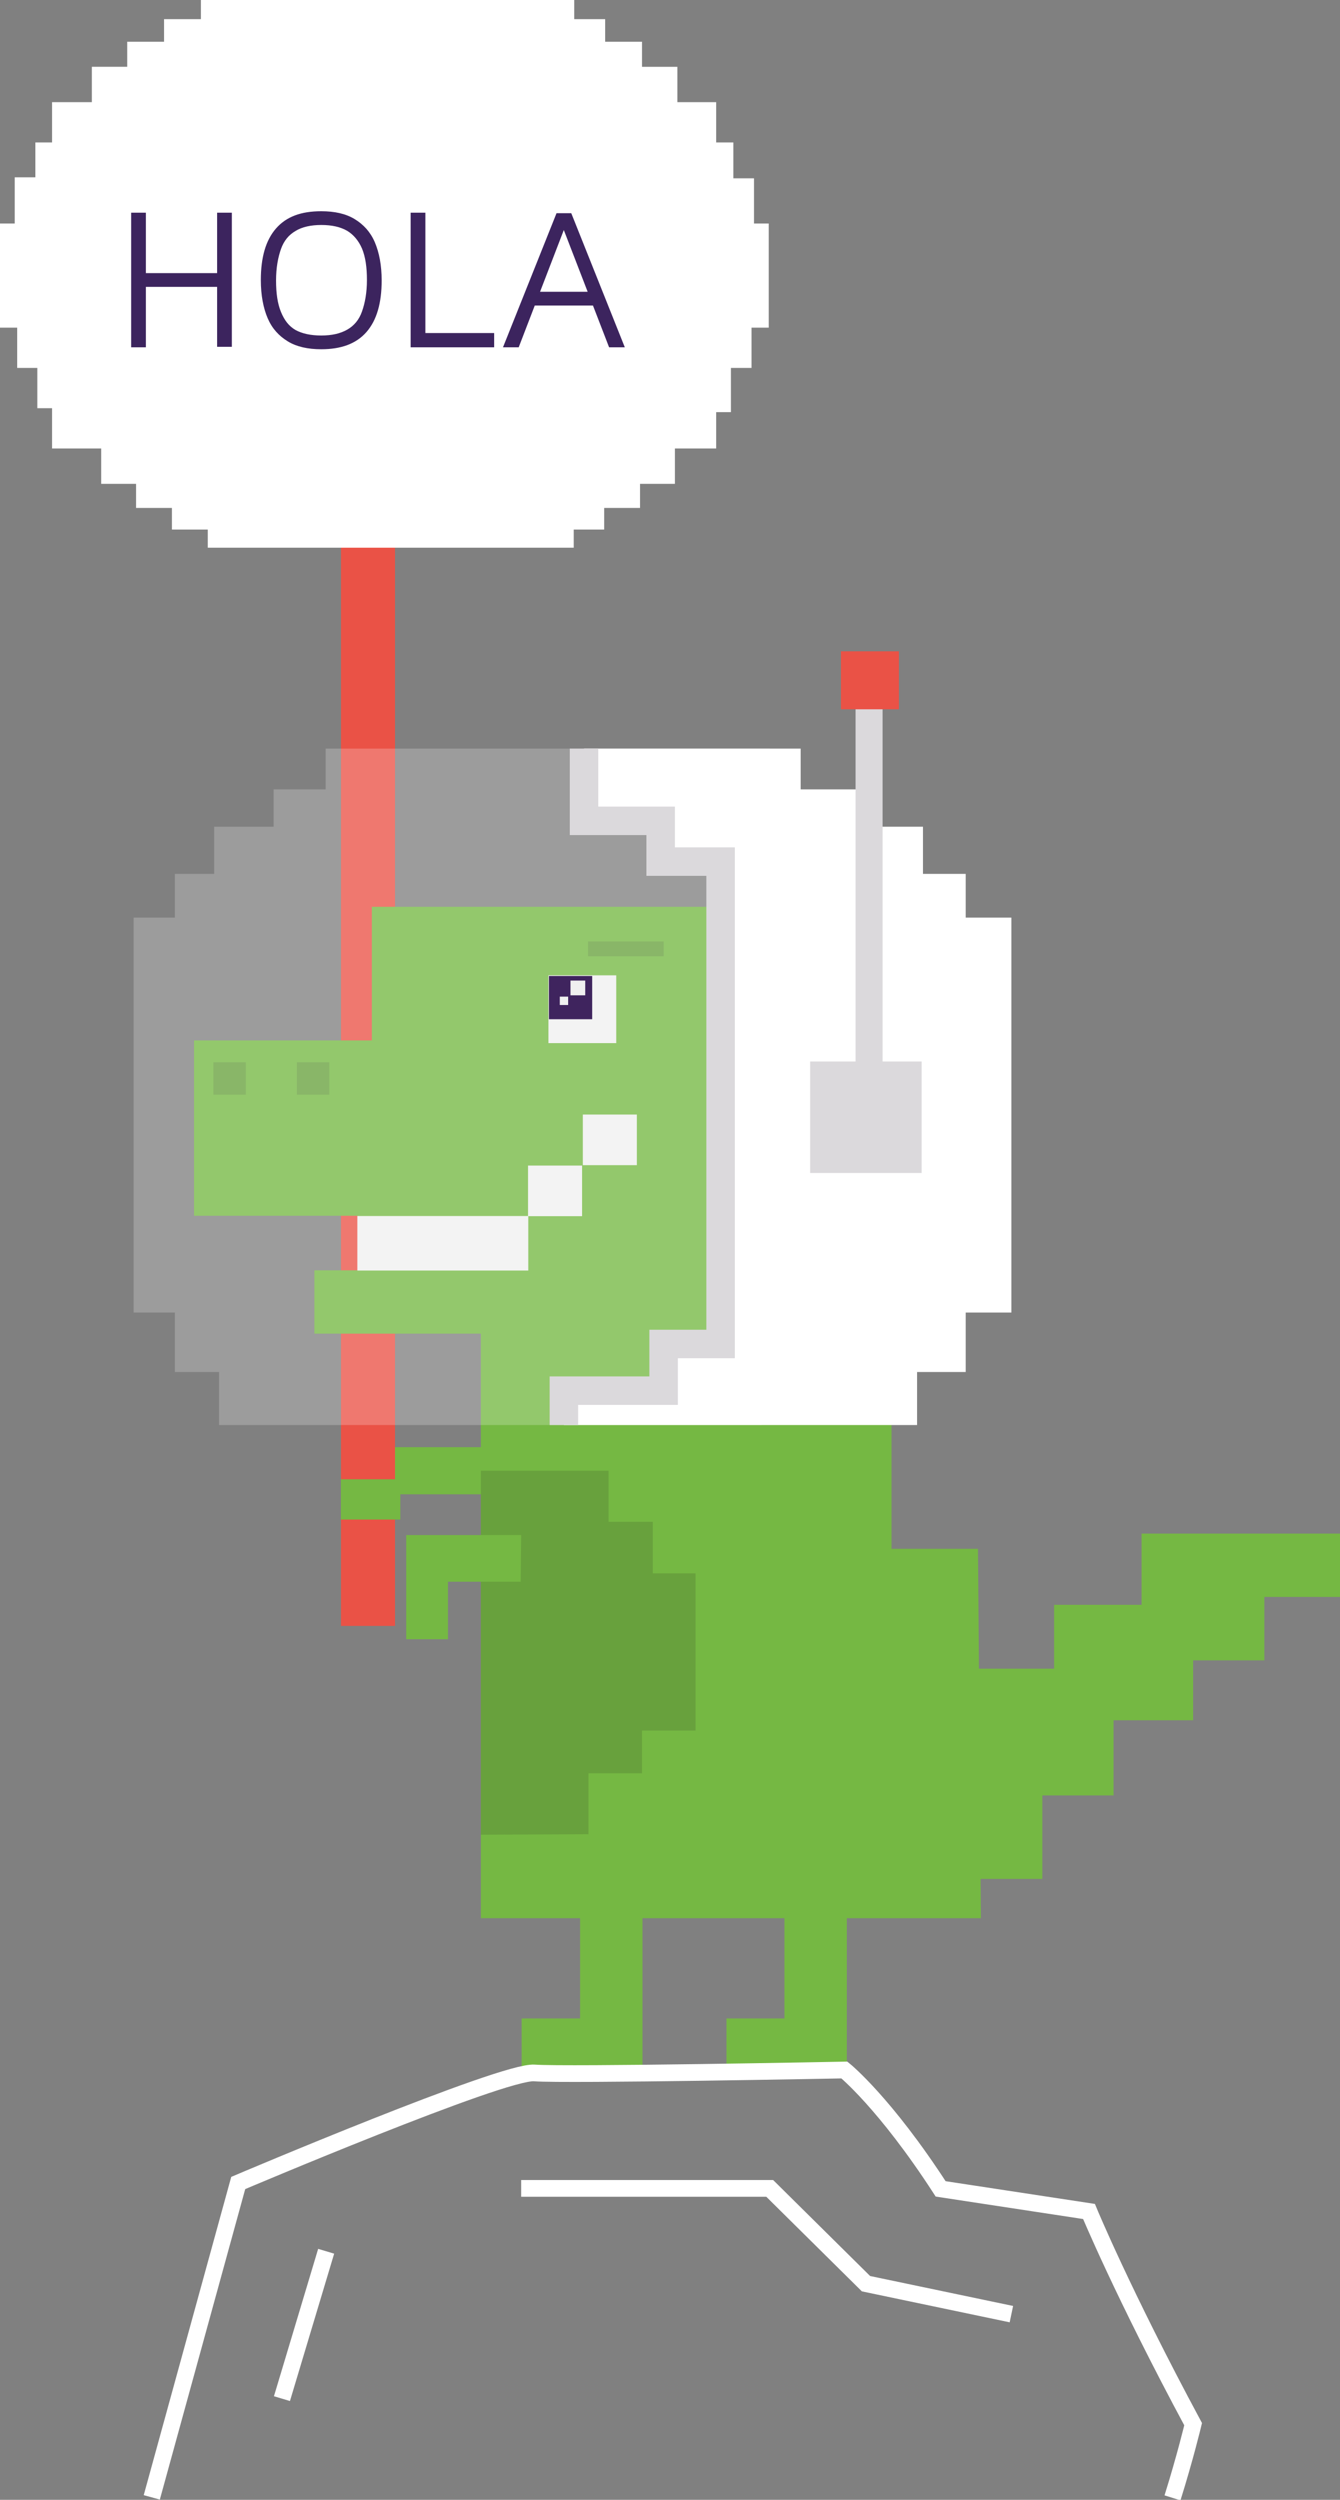 <svg xmlns="http://www.w3.org/2000/svg" width="272.8" height="508.9"><rect width="100%" height="100%" fill="#808080" stroke="none"/><style>.st0{fill:#75b843}.st1{fill:#ea5246}.st2{fill:#f0f0f0}.st3{fill:#fff}.st4{opacity:.15;fill:#1d1e1c}.st6{fill:#dbd9dc}.st8{fill:#3c245e}.st9{fill:none;stroke:#fff;stroke-width:3.4;stroke-miterlimit:10}</style><g id="XMLID_1_"><g id="XMLID_4_"><path class="st0" d="M115.4 294.6H69.5v21.2H79v-11.6h36.3z"/><path transform="rotate(-180 74.96 202.797)" class="st1" d="M69.5 74.6h11V331h-11z"/><g id="XMLID_5_"><path class="st0" d="M130.8 362.9v58.5h-24.6v-10.5h11.9v-47.2z"/><path class="st0" d="M199.7 390.5H97.9v-119H64v-12.9h8.8v-11.1H39.5v-35.7h36.2v-27.2h70.8v26.7h11.1v45h12.2v14h11.7v45h17.6z"/><path transform="rotate(-180 118.528 205.476)" class="st2" d="M111.6 198.6h13.8v13.8h-13.8z"/><path transform="rotate(-180 113.05 242.39)" class="st2" d="M107.6 237.2h11v10.3h-11z"/><path transform="rotate(-180 124.177 231.998)" class="st2" d="M118.7 226.8h11v10.3h-11z"/><path transform="rotate(-180 90.124 253.075)" class="st2" d="M72.7 247.5h34.8v11.1H72.7z"/></g><path class="st3" d="M118.9 152.4H163v8.3h11.6v7.6h13.3v9.6h8.7v8.9h9.3v80.4h-9.3v12.1h-9.9v10.8h-71.9v-7h20.3v-9.5h11.6v-98.2h-12.2v-8.3h-15.6z"/><path transform="rotate(-180 63.719 219.526)" class="st4" d="M60.4 216.2H67v6.6h-6.6z"/><path transform="rotate(-180 46.725 219.526)" class="st4" d="M43.4 216.2H50v6.6h-6.6z"/><path transform="rotate(-180 127.408 193.132)" class="st4" d="M119.7 191.6h15.4v3h-15.4z"/><path opacity=".22" fill="#fff" d="M156.7 152.4H66.3v8.3H55.7v7.6H43.6v9.6h-8v8.9h-8.4v80.4h8.4v12.1h9v10.8H155"/><path class="st6" d="M117.7 290.1h-5.8v-9.9h20.3v-9.5h11.6v-92.4h-12.2V170H116v-17.6h5.8v11.8h15.6v8.3h12.2v104H138v9.5h-20.3z"/><path transform="rotate(-180 176.317 227.448)" class="st6" d="M165 216.1h22.7v22.7H165z"/><path transform="rotate(-180 176.89 181.886)" class="st6" d="M174.1 143.9h5.5v76h-5.5z"/><path transform="rotate(-180 177.05 138.497)" class="st1" d="M171.1 132.6h11.8v11.8h-11.8z"/><path transform="rotate(-180 116.129 203.095)" fill="#3f245e" d="M111.7 198.7h8.8v8.8h-8.8z"/><path transform="rotate(-180 117.671 201.16)" class="st2" d="M116.2 199.7h3v3h-3z"/><path transform="rotate(-180 114.832 203.695)" class="st2" d="M114 202.8h1.7v1.7H114z"/><path class="st0" d="M172.4 362.9v58.5h-24.5v-10.5h11.8v-47.2zM187.1 339.7h27.5v-13h17.8v-14.5h40.4v12.9h-15.4V338h-14.5v12.2h-16.2v15.3h-14.5v17h-26.7z"/><path class="st4" d="M97.9 373.5v-74.1h26v10.4h9v10.5h8.7v32h-10.9v8.7h-10.9v12.4z"/><path class="st0" d="M106.1 312.5H82.7v21.2h8.5V322H106z"/><path transform="rotate(-180 75.5 305.22)" class="st0" d="M69.5 301.1h12.1v8.2H69.5z"/></g><path class="st3" d="M7.6 83.1v-8.2H3.5v-8.2H0V45.5h3v-9.4h4.2V29h3.4v-8.2h8.1v-7.2h7.2V8.5h7.5V3.9h7.5V0h76v3.9h6.3v4.6h7.5v5.1h7.2v7.2h7.9V29h3.5v7.3h4.2v9.2h3v21.2H153v8.2h-4.2v9h-3v7.4h-8.4v7.2h-7.1v4.9H123v4.4h-6.2v3.7H42.3v-3.7H35v-4.4h-7.3v-4.9h-7.1v-7.2h-10v-8.2"/><path class="st8" d="M26.7 70.7V43.3h3v12.3h14.5V43.3h3v27.3h-3V58.4H29.7v12.3h-3zM65.4 71.1c-2.7 0-5-.5-6.8-1.6-1.8-1.1-3.2-2.6-4.1-4.7-.9-2.1-1.4-4.7-1.4-7.8 0-4.6 1-8.1 3.1-10.5 2.1-2.4 5.1-3.5 9.2-3.5 2.7 0 5 .5 6.8 1.6 1.8 1.1 3.2 2.6 4.1 4.7.9 2.1 1.4 4.7 1.4 7.8 0 4.6-1 8.1-3.1 10.5s-5.2 3.5-9.2 3.5zm0-2.8c2.2 0 3.9-.4 5.3-1.2 1.4-.8 2.4-2 3-3.7.6-1.7 1-3.8 1-6.4 0-2.6-.3-4.7-1-6.4-.7-1.6-1.7-2.8-3-3.6-1.4-.8-3.1-1.2-5.3-1.2-2.1 0-3.9.4-5.2 1.2-1.4.8-2.4 2-3 3.7-.6 1.7-1 3.8-1 6.4 0 2.6.3 4.7 1 6.4s1.6 2.9 3 3.7c1.3.7 3 1.1 5.2 1.1zM83.6 70.7V43.3h3v24.5h14v2.9h-17zM102.4 70.7l10.9-27.3h3l10.9 27.3H124l-9.5-24.6.6-.1-9.5 24.7h-3.2zm4.8-8.5l1.3-2.8h13.4l.2 2.8h-14.9z"/><path class="st9" d="M30.9 508.4l17.6-64s53.9-22.9 60.3-22.4 63.1-.6 63.1-.6 8.2 6.6 19.6 24.2l30.2 4.6s6.9 16.7 21.2 43.3c0 0-1.6 6.7-4.2 15"/><path id="XMLID_3_" class="st9" d="M106.1 445.5h50.6l19.6 19.4 29.6 6.2"/><path id="XMLID_2_" class="st9" d="M66.4 458.3l-9 30"/></g></svg>
